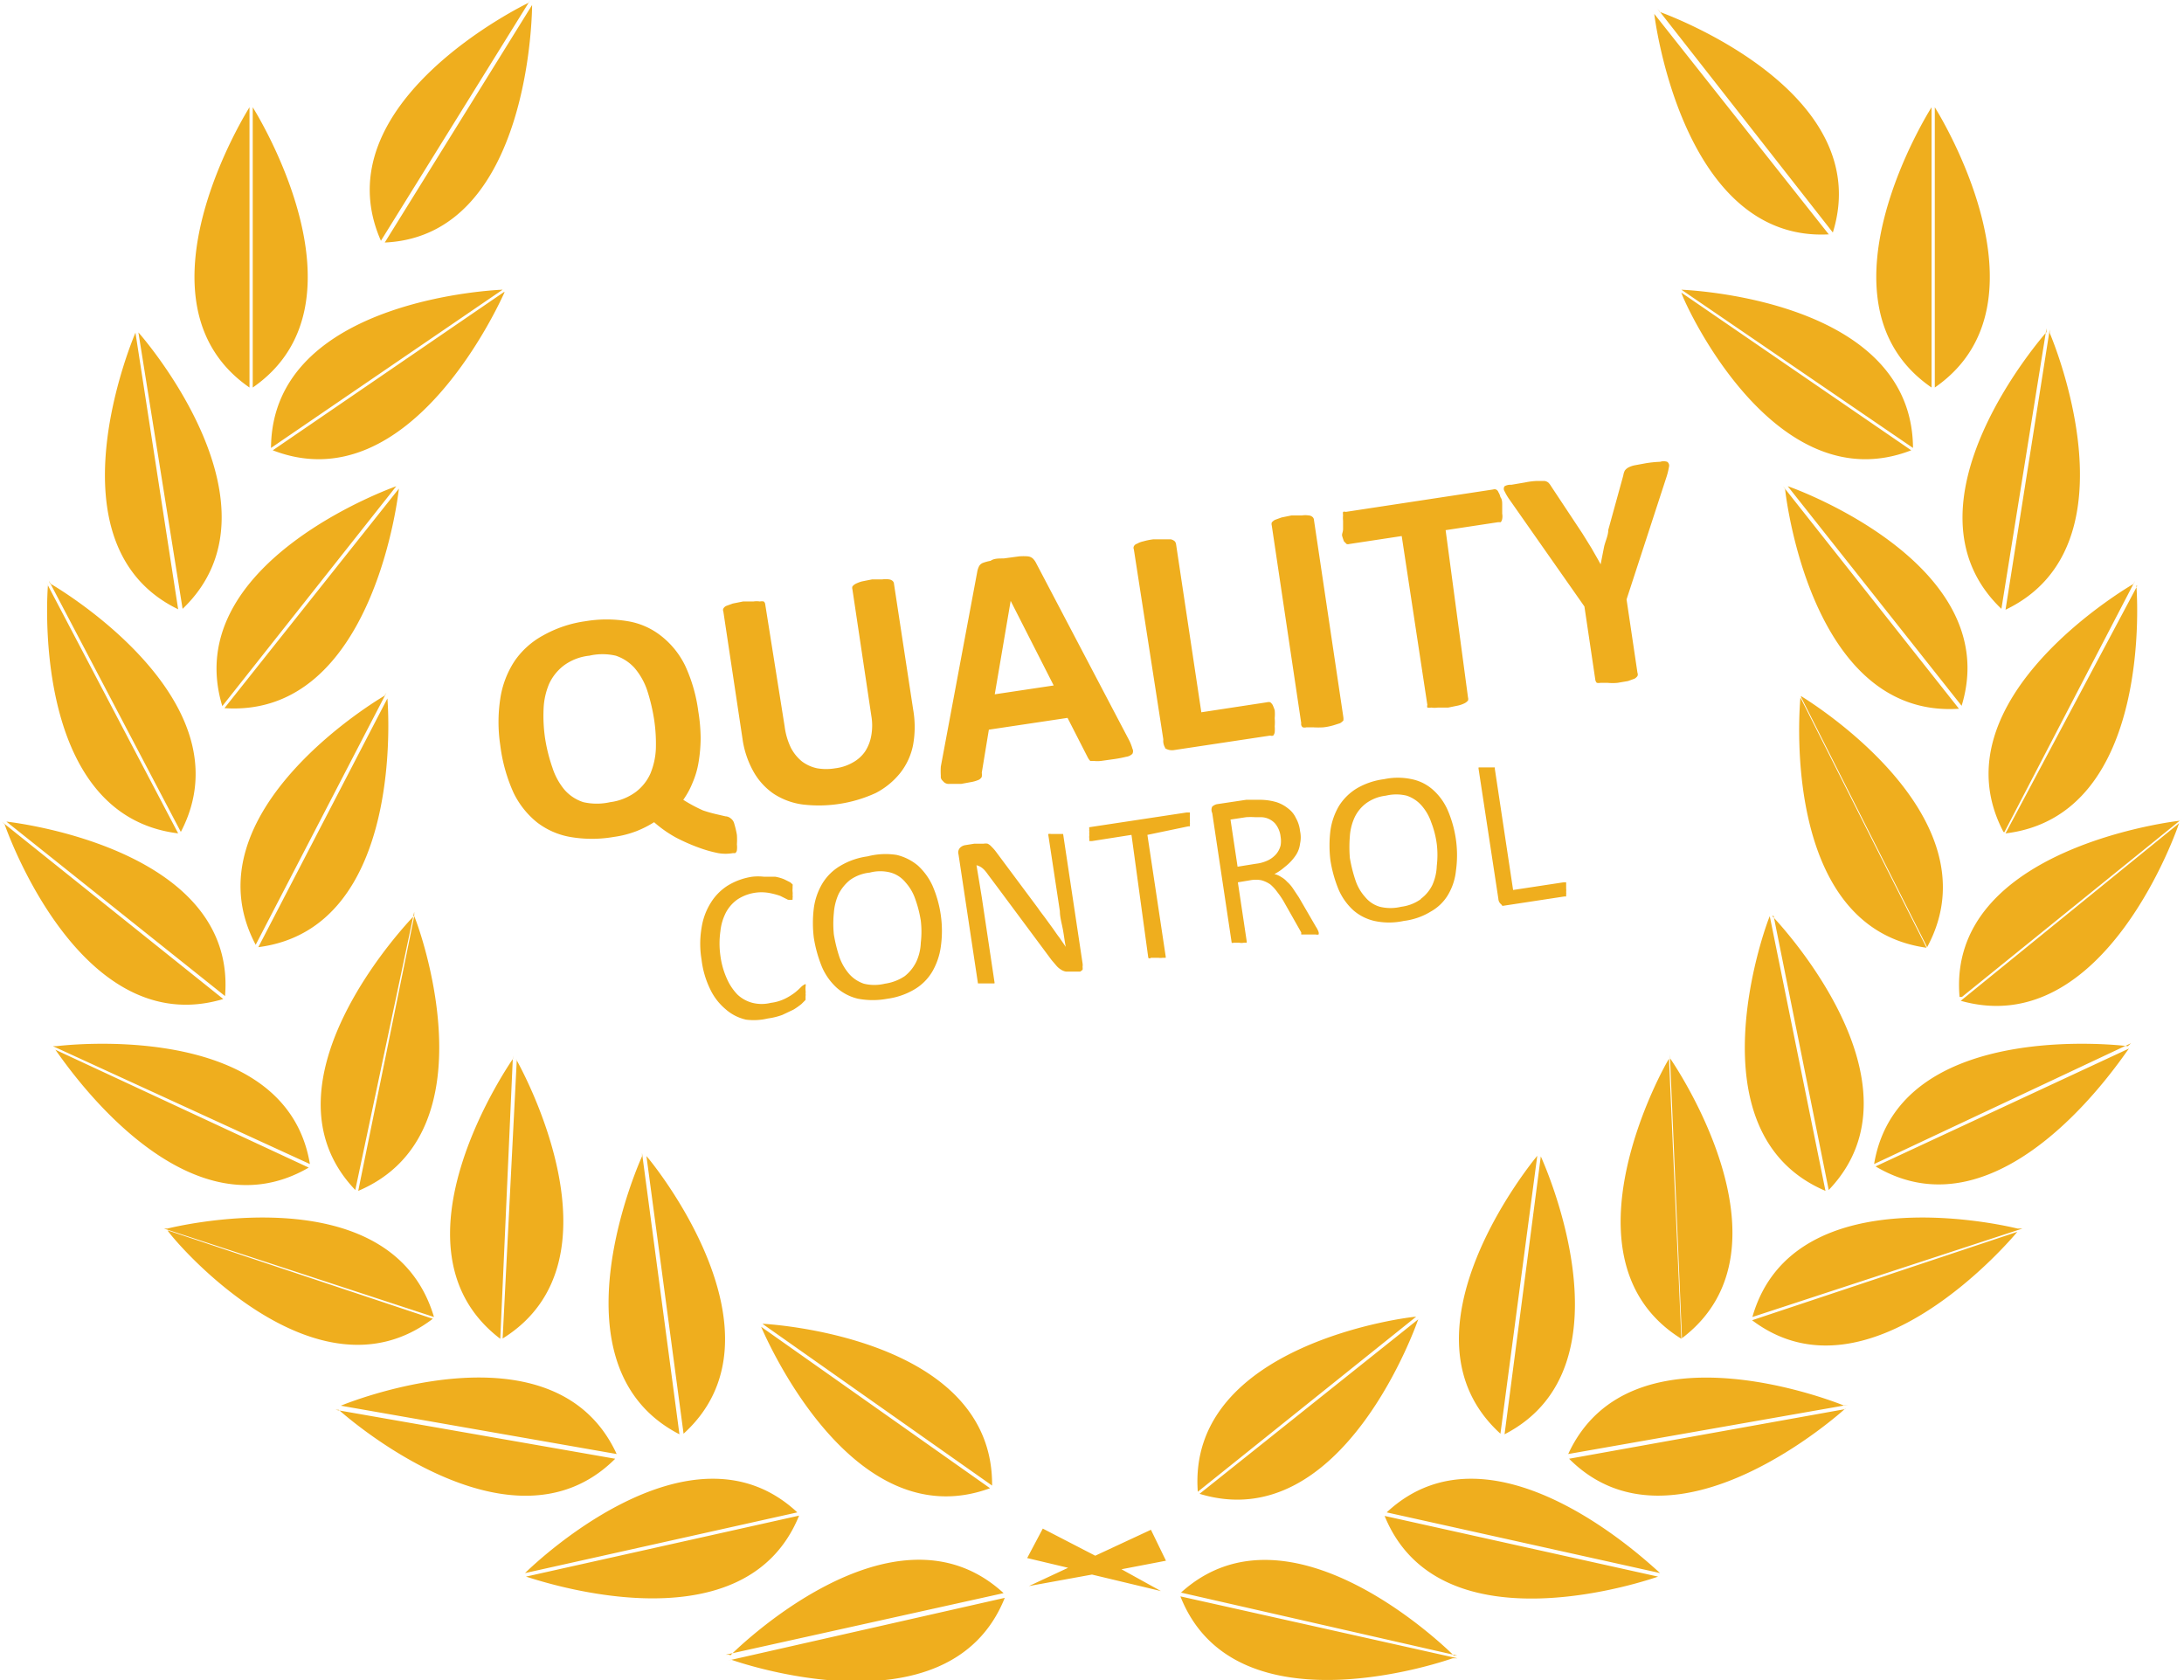 <?xml version="1.0" standalone="no"?>
<svg version="1.1" preserveAspectRatio="xMidYMid meet" viewBox="0 0 74 57.01" class="ng-element" data-id="68feb8d9849247119a75869640cf9924" style="mix-blend-mode: normal; overflow: visible; width: 195px; height: 150px; filter: none;" xmlns="http://www.w3.org/2000/svg"><title>pricing-lavra-v01</title><path d="M56.28,14.91l5.86,7.48C63.63,17.6,56.53,15,56.28,14.91ZM45.49,32.69a1.89,1.89,0,0,0,.06.18l.09.09a.15.15,0,0,0,.09,0l1.78-.27.87,5.73a.14.14,0,0,0,0,.09.32.32,0,0,0,.13,0,.8.8,0,0,0,.23,0l.35,0,.34-.07a1,1,0,0,0,.22-.08.35.35,0,0,0,.11-.09.18.18,0,0,0,0-.1L49,32.49l1.78-.27s.06,0,.09,0a.23.23,0,0,0,.05-.11.51.51,0,0,0,0-.18c0-.08,0-.17,0-.28s0-.2-.06-.28a.54.54,0,0,0-.07-.17.15.15,0,0,0-.08-.09.16.16,0,0,0-.1,0l-5,.76a.13.13,0,0,0-.09,0,.28.28,0,0,0,0,.11.92.92,0,0,0,0,.19c0,.08,0,.17,0,.28S45.47,32.62,45.49,32.69ZM56.28,14.91l-.09-.11.08.11Zm9.21,12.74V18.14S61.27,24.75,65.49,27.65ZM49.06,44.9a2,2,0,0,0,.29-.85,3.81,3.81,0,0,0,0-1.06,3.93,3.93,0,0,0-.28-1,2,2,0,0,0-.5-.69,1.54,1.54,0,0,0-.72-.36,2.25,2.25,0,0,0-.94,0,2.44,2.44,0,0,0-.92.31,1.84,1.84,0,0,0-.61.6,2.26,2.26,0,0,0-.29.84,4.14,4.14,0,0,0,0,1,4.42,4.42,0,0,0,.28,1,2.06,2.06,0,0,0,.5.7,1.65,1.65,0,0,0,.71.36,2.35,2.35,0,0,0,1,0,2.28,2.28,0,0,0,.92-.32A1.57,1.57,0,0,0,49.06,44.9Zm-.9.11a1.45,1.45,0,0,1-.67.26,1.53,1.53,0,0,1-.72,0,1,1,0,0,1-.5-.33,1.59,1.59,0,0,1-.33-.57,5,5,0,0,1-.19-.76,4.51,4.51,0,0,1,0-.73,1.83,1.83,0,0,1,.16-.64,1.29,1.29,0,0,1,.39-.48,1.41,1.41,0,0,1,.67-.26,1.5,1.5,0,0,1,.71,0,1.16,1.16,0,0,1,.5.33,1.68,1.68,0,0,1,.33.57,3.2,3.2,0,0,1,.19.74,3.1,3.1,0,0,1,0,.74,1.72,1.72,0,0,1-.15.65A1.29,1.29,0,0,1,48.16,45ZM43.93,43.5a.91.91,0,0,0,.13-.37,1,1,0,0,0,0-.43,1.14,1.14,0,0,0-.14-.44.86.86,0,0,0-.27-.33,1.22,1.22,0,0,0-.39-.21,2,2,0,0,0-.51-.08l-.22,0-.3,0-1,.15a.37.37,0,0,0-.15.08.25.25,0,0,0,0,.22l.66,4.4a.05.05,0,0,0,0,0,.06.06,0,0,0,.06,0H42a.39.39,0,0,0,.15,0l.1,0a.1.1,0,0,0,0,0,0,0,0,0,0,0-.05l-.3-2,.42-.07a1,1,0,0,1,.38,0,1,1,0,0,1,.3.14,1.39,1.39,0,0,1,.23.25,3,3,0,0,1,.22.32l.6,1.06,0,.07.06,0h.26l.17,0a.19.19,0,0,0,.1,0,.07.07,0,0,0,0,0v0a.16.16,0,0,0,0-.08.73.73,0,0,0-.09-.18l-.58-1-.2-.3a1.14,1.14,0,0,0-.2-.23.74.74,0,0,0-.2-.16.67.67,0,0,0-.23-.1,1.8,1.8,0,0,0,.35-.24A1.68,1.68,0,0,0,43.93,43.5Zm-.53-.31a.74.74,0,0,1-.14.28.88.88,0,0,1-.28.22,1.29,1.29,0,0,1-.42.12l-.62.1-.24-1.6.53-.08a2.39,2.39,0,0,1,.31,0h.21a.66.66,0,0,1,.46.21.84.84,0,0,1,.19.45A.91.91,0,0,1,43.4,43.19Zm10.31-8.11.37,2.49a.19.19,0,0,0,.05.1.32.32,0,0,0,.13,0h.23a1.7,1.7,0,0,0,.35,0l.35-.06.22-.08a.3.3,0,0,0,.1-.09.14.14,0,0,0,0-.11l-.37-2.49,1.36-4.17a2.51,2.51,0,0,0,.08-.33.16.16,0,0,0-.06-.17.4.4,0,0,0-.24,0,3.83,3.83,0,0,0-.49.05l-.38.07a.79.79,0,0,0-.22.08.36.36,0,0,0-.11.1.5.5,0,0,0-.05.16l-.51,1.85c0,.18-.09.36-.14.56l-.12.61h0c-.1-.19-.21-.37-.31-.55l-.31-.5L52.58,31a.62.62,0,0,0-.09-.12.26.26,0,0,0-.14-.06H52.1a2.4,2.4,0,0,0-.4.05l-.47.08A.41.41,0,0,0,51,31a.15.15,0,0,0,0,.17,1.92,1.92,0,0,0,.18.3ZM48.07,59.27l.1-.08-7.52,6C45.54,66.68,48.07,59.27,48.07,59.27ZM48,59.18c-.19,0-7.78.91-7.41,5.94Zm14-36.73h0l-6-7.58.08.1S57,22.77,62.05,22.45ZM16.92,59.93h0l.43-9.62,0,.12S12.85,56.83,16.92,59.93ZM44.15,39.18a.27.27,0,0,0,.13,0h.22a2.81,2.81,0,0,0,.36,0,2,2,0,0,0,.34-.07l.22-.07a.53.53,0,0,0,.11-.09.43.43,0,0,0,0-.11l-1-6.71a.14.14,0,0,0-.05-.09.22.22,0,0,0-.13-.05.73.73,0,0,0-.22,0l-.36,0-.34.07-.22.08a.35.35,0,0,0-.11.09.18.18,0,0,0,0,.1l1,6.71A.14.14,0,0,0,44.15,39.18ZM14.06,45.47l0,.12h0ZM65.6,18.14v9.51C69.8,24.75,65.6,18.14,65.6,18.14ZM13.48,31.08l.08-.1-6,7.55C12.67,38.87,13.48,31.08,13.48,31.08Zm-6,7.39L13.39,31S6,33.59,7.49,38.47Zm10,12v0h0L17,59.92C21.27,57.27,17.6,50.69,17.45,50.43ZM9.14,29.7,17,24.33S9.17,24.59,9.14,29.7ZM17,24.33h0l.11-.07ZM32.16,41.1l.4,0,.38-.07a1.15,1.15,0,0,0,.22-.07.24.24,0,0,0,.1-.1.57.57,0,0,0,0-.14l.24-1.46,2.67-.4.69,1.35a.52.52,0,0,0,.08.11s.06,0,.12,0a1,1,0,0,0,.25,0l.43-.06a4,4,0,0,0,.42-.08.37.37,0,0,0,.21-.1.19.19,0,0,0,0-.18,1.54,1.54,0,0,0-.12-.3l-3.15-6a.58.58,0,0,0-.11-.15.3.3,0,0,0-.16-.07,1.72,1.72,0,0,0-.31,0l-.52.07c-.18,0-.33,0-.44.08a1.51,1.51,0,0,0-.26.07.25.25,0,0,0-.13.11.67.67,0,0,0-.06.17l-1.24,6.63a2.36,2.36,0,0,0,0,.32.18.18,0,0,0,.07.17A.24.24,0,0,0,32.16,41.1Zm2.08-6.21h0l1.46,2.87-2,.3Zm5.24,5a.44.44,0,0,0,.32.06l3.25-.49a.14.14,0,0,0,.1,0,.23.23,0,0,0,.05-.11,1.21,1.21,0,0,0,0-.2,1.67,1.67,0,0,0,0-.28,1.46,1.46,0,0,0,0-.27,1.71,1.71,0,0,0-.07-.18.36.36,0,0,0-.08-.09.2.2,0,0,0-.11,0l-2.23.34-.86-5.72a.19.19,0,0,0-.05-.09.32.32,0,0,0-.13-.06h-.23l-.35,0a2.15,2.15,0,0,0-.35.07.71.71,0,0,0-.21.08.17.17,0,0,0-.11.09.12.12,0,0,0,0,.1l1,6.45A.45.45,0,0,0,39.48,39.87ZM13.06,38l-.07.11s-6.77,3.92-4.37,8.45Zm4-13.6h0L9.2,29.78C13.93,31.61,17,24.54,17.06,24.43Zm0,0h0l.1-.07ZM33.48,44.19l.3.4,1.85,2.49.18.21a.71.71,0,0,0,.15.12.44.44,0,0,0,.16.06h.17l.21,0,.1,0,.08-.06a.31.31,0,0,0,0-.1.41.41,0,0,0,0-.12l-.66-4.39a.13.13,0,0,0,0,0l0,0h-.1l-.15,0-.16,0a.19.19,0,0,0-.09,0,.08.08,0,0,0,0,.05.07.07,0,0,0,0,0l.39,2.57c0,.2.06.4.1.61s.06.41.1.6h0l-.22-.32c-.08-.1-.15-.21-.23-.32l-.24-.33c-.08-.11-.17-.22-.25-.34l-1.43-1.92a1.38,1.38,0,0,0-.15-.17.41.41,0,0,0-.13-.1.33.33,0,0,0-.14,0H33l-.31.05a.32.32,0,0,0-.17.09.23.23,0,0,0-.05.22l.66,4.38a.08.08,0,0,0,0,0l.06,0h.1l.15,0,.15,0,.1,0s0,0,0,0a.11.11,0,0,0,0-.05l-.43-2.87-.09-.55-.09-.54h0C33.28,43.91,33.38,44.05,33.48,44.19Zm26.6,1.39,0-.13,0,.12Zm1.81,9.33L60,45.59C59.89,45.81,57.25,52.94,61.89,54.91ZM60,45.47l0,.12h0Zm.13.11L62,54.88C65.46,51.27,60.28,45.79,60.08,45.58Zm1-7.46h0Zm-.15-.06.06.11h0Zm.06.11s-.78,7.79,4.28,8.49Zm5.48,10.16h0l7.49-6.06-.1.08S66,43.23,66.44,48.33ZM50.86,63.15h0l1.25-9.43C52,53.85,47.12,59.75,50.86,63.15Zm10.2-25,4.28,8.49C67.78,42.13,61.07,38.13,61.06,38.12ZM50.93,45.24l2.1-.32.06,0,0-.06a.28.28,0,0,0,0-.09.53.53,0,0,0,0-.12l0-.13,0-.08-.05,0H53l-1.71.26-.62-4.11s0,0,0-.05l-.05,0h-.26l-.15,0-.09,0a.11.11,0,0,0,0,0,.13.13,0,0,0,0,.06l.67,4.4a.25.25,0,0,0,.1.19A.26.26,0,0,0,50.93,45.24Zm1.3,8.5L51,63.17C55.49,60.86,52.28,53.85,52.23,53.74Zm10.3,8.46s-7.23-3-9.37,1.64l9.5-1.67ZM64.8,29.78h0L57,24.43C57,24.55,60.08,31.61,64.8,29.78Zm3.06,5.38h0l1.53-9.52,0,.13S64.17,31.63,67.86,35.16ZM72.15,50S64.38,49,63.54,54l8.72-4.1ZM60.45,31l.07.1s.81,7.79,5.9,7.45ZM57,59.93l-.42-9.5C56.46,50.59,52.69,57.25,57,59.93Zm11.41-3.74s-7.59-1.94-9,3l9.16-3Zm-.41-21c4.61-2.2,1.5-9.39,1.5-9.39l0-.12Zm4.47-.81L68,42.78C73.06,42.17,72.45,34.47,72.44,34.37Zm-4.51,8.36L72.4,34.2l-.05.11S65.55,38.2,67.93,42.73Zm4.51-8.36ZM60.61,31Zm-4,19.28.41,9.63c4.08-3.09-.41-9.51-.41-9.51Zm4-19.28,5.9,7.45C68,33.6,60.65,31,60.61,31Zm5.81,7.51ZM56.9,24.27l.1.06h0Zm.1.06h0l7.86,5.37C64.83,24.61,57.09,24.34,57,24.33ZM21.88,53.72h0l0-.13ZM1.69,50l.13.06h0Zm23,20.65h0l-.12,0L34,68.56C30.24,65.1,24.73,70.67,24.73,70.67ZM39,66.41l-1.89.88-1.78-.92-.53,1,1.39.33-1.33.62L37,67.93l2.34.56L38,67.75l1.51-.29Zm10.27,4.36.13,0L40,68.67C41.87,73.42,49.24,70.77,49.24,70.77Zm-9-28.23.05,0,0-.06a.19.19,0,0,0,0-.08.62.62,0,0,0,0-.13s0-.08,0-.12a.59.59,0,0,0,0-.08l-.05,0h-.06l-3.3.5,0,0a.07.07,0,0,0,0,.06.22.22,0,0,0,0,.09.53.53,0,0,0,0,.12.37.37,0,0,0,0,.12l0,.08a.1.1,0,0,0,0,0H37l1.34-.21L38.91,47l0,0A.06.06,0,0,0,39,47h.25a.46.46,0,0,0,.15,0l.1,0a.12.12,0,0,0,0-.05v0l-.62-4.12Zm-.26,26Zm0,0,9.39,2.14-.12,0S43.76,65.11,40,68.56ZM27.06,65.93,17.79,68C17.86,68,25.15,70.64,27.06,65.93ZM14.63,59.25l-9-3C5.76,56.5,10.63,62.3,14.63,59.25Zm-9-3.06-.12,0,9.16,3C13.21,54.25,5.62,56.19,5.62,56.19ZM17.76,67.88,27,65.82C23.33,62.39,17.87,67.77,17.76,67.88ZM10.42,54.12h0l-8.6-4C2,50.33,6.09,56.64,10.42,54.12ZM20.82,64h0l-9.49-1.66.11,0S17.23,67.59,20.82,64Zm-3.06,3.93h0l-.12,0Zm7,2.89s7.38,2.65,9.28-2.1l-9.4,2.13ZM68.4,56.3l-9,3C63.36,62.29,68.22,56.52,68.4,56.3Zm3.79-6.22-8.6,4C67.92,56.65,72,50.3,72.19,50.08ZM68.4,56.3l.14,0-.13,0ZM1.86,50l-.12,0L10.46,54C9.63,49,1.86,50,1.86,50Zm72-7.54h0l.11-.08Zm0,0-7.38,6C71.4,49.85,73.89,42.45,73.89,42.43ZM56.21,68l-9.28-2.06C48.82,70.59,56,68.07,56.21,68Zm16-17.92.12,0-.12,0ZM62.55,62.31l.13,0-.13,0ZM56.21,68l.12,0-.11,0ZM47,65.82Zm9.28,2.06.12,0-.12,0ZM47,65.82l9.28,2.06C56.12,67.77,50.67,62.39,47,65.82Zm15.59-3.51L53.19,64C56.76,67.58,62.5,62.35,62.55,62.31Zm9.64-12.23ZM7.52,48.4h0L0,42.38l.1.09S2.62,49.87,7.52,48.4ZM26,49.06a2.34,2.34,0,0,0,.49-.12l.38-.18a2.43,2.43,0,0,0,.27-.19l.14-.14,0-.07s0,0,0-.06a.22.22,0,0,0,0-.08.45.45,0,0,0,0-.11.83.83,0,0,1,0-.13.19.19,0,0,0,0-.09s0,0,0,0h0a.51.51,0,0,0-.14.09,2.41,2.41,0,0,1-.22.2,2,2,0,0,1-.34.21,1.51,1.51,0,0,1-.48.14,1.28,1.28,0,0,1-.62,0,1.17,1.17,0,0,1-.51-.28,1.82,1.82,0,0,1-.36-.54,2.76,2.76,0,0,1-.22-.78,2.93,2.93,0,0,1,0-.83,1.78,1.78,0,0,1,.19-.64,1.28,1.28,0,0,1,.39-.44,1.49,1.49,0,0,1,1.07-.22,2.58,2.58,0,0,1,.38.1l.26.13a.47.47,0,0,0,.16,0s0,0,0,0,0,0,0-.06a.22.22,0,0,0,0-.09.57.57,0,0,0,0-.12.52.52,0,0,1,0-.11l0-.08a.16.16,0,0,0,0-.06l-.08-.07-.2-.1a1.4,1.4,0,0,0-.31-.09l-.38,0a1.82,1.82,0,0,0-.4,0,2.22,2.22,0,0,0-.83.3,1.82,1.82,0,0,0-.58.59,2.21,2.21,0,0,0-.31.85,3.21,3.21,0,0,0,0,1.07,3.1,3.1,0,0,0,.29,1,2,2,0,0,0,.52.68,1.56,1.56,0,0,0,.7.36A2.06,2.06,0,0,0,26,49.06ZM23,63.17l-1.27-9.55v.12S18.47,60.84,23,63.17Zm2.63-3.73.11.07h0ZM33.54,65h0l-7.77-5.48C25.82,59.61,28.77,66.75,33.54,65Zm-7.71-5.57-.1-.07,7.88,5.55C33.65,59.8,25.83,59.42,25.83,59.42ZM11.34,62.17l.13,0h0Zm10.54-8.44,1.26,9.42C26.88,59.76,22,53.85,21.88,53.73ZM13.09,38.2,8.71,46.64C13.7,46,13.11,38.44,13.09,38.2ZM14,45.44l0,.13S8.48,51.2,12,54.88Zm-.87-7.24h0l.06-.12Zm7.74,25.64c-2.13-4.63-9.32-1.66-9.36-1.64ZM14,45.59l-1.9,9.32C16.75,52.94,14.12,45.83,14,45.59ZM11.47,62.2ZM29.38,43.56a2.44,2.44,0,0,0-.92.32,1.75,1.75,0,0,0-.61.6,2.2,2.2,0,0,0-.29.84,4.06,4.06,0,0,0,0,1,4.42,4.42,0,0,0,.28,1,2.06,2.06,0,0,0,.5.7,1.65,1.65,0,0,0,.72.37,2.7,2.7,0,0,0,1,0,2.44,2.44,0,0,0,.92-.32,1.72,1.72,0,0,0,.6-.6,2.31,2.31,0,0,0,.29-.85,3.8,3.8,0,0,0,0-1.06,3.89,3.89,0,0,0-.28-1,2.12,2.12,0,0,0-.5-.69,1.75,1.75,0,0,0-.72-.36A2.44,2.44,0,0,0,29.38,43.56ZM31,45a4,4,0,0,1,.19.74,3.18,3.18,0,0,1,0,.75,1.67,1.67,0,0,1-.15.64,1.41,1.41,0,0,1-.39.49,1.61,1.61,0,0,1-.68.26,1.5,1.5,0,0,1-.71,0,1.16,1.16,0,0,1-.5-.33,1.78,1.78,0,0,1-.33-.57,5.1,5.1,0,0,1-.19-.77,3.6,3.6,0,0,1,0-.73,1.88,1.88,0,0,1,.16-.64,1.48,1.48,0,0,1,.39-.48,1.4,1.4,0,0,1,.67-.25,1.38,1.38,0,0,1,.71,0,1,1,0,0,1,.5.33A1.63,1.63,0,0,1,31,45ZM25.5,40.66a2.24,2.24,0,0,0,.69.77,2.37,2.37,0,0,0,1,.37,4.63,4.63,0,0,0,2.47-.39,2.59,2.59,0,0,0,.84-.69,2.23,2.23,0,0,0,.43-.95,3.43,3.43,0,0,0,0-1.2l-.65-4.26a.14.14,0,0,0-.05-.1.23.23,0,0,0-.12-.05.75.75,0,0,0-.22,0l-.35,0-.35.07a1.17,1.17,0,0,0-.21.08.35.35,0,0,0-.11.09.17.17,0,0,0,0,.1l.64,4.28a1.94,1.94,0,0,1,0,.68,1.45,1.45,0,0,1-.21.54,1.22,1.22,0,0,1-.41.37,1.58,1.58,0,0,1-.6.2,1.83,1.83,0,0,1-.62,0,1.31,1.31,0,0,1-.51-.23,1.48,1.48,0,0,1-.38-.47,2.35,2.35,0,0,1-.21-.72L25.91,35a.14.14,0,0,0-.05-.09.32.32,0,0,0-.13,0,.73.73,0,0,0-.22,0l-.35,0-.35.07-.22.08a.22.22,0,0,0-.1.09.12.12,0,0,0,0,.1l.65,4.32A3.17,3.17,0,0,0,25.5,40.66ZM4.64,25.78l1.5,9.38C9.76,31.7,4.84,26,4.64,25.78Zm0,0,0-.13,0,.13Zm-3,8.53L1.6,34.2l4.48,8.53C8.45,38.2,1.66,34.31,1.66,34.31ZM.16,42.38h0l-.1-.08,7.52,6C8,43.21.16,42.38.16,42.38Zm5.83.4L1.51,34.25l.06.11S.91,42.17,6,42.78Zm0-7.6L4.54,25.79C4.48,25.93,1.47,33,6,35.18ZM17.4,36.94a3.17,3.17,0,0,0-.48,1.27,5.26,5.26,0,0,0,0,1.58,5.59,5.59,0,0,0,.45,1.61,2.93,2.93,0,0,0,.79,1,2.58,2.58,0,0,0,1.13.5,4.33,4.33,0,0,0,1.48,0,3.42,3.42,0,0,0,.78-.2,3.59,3.59,0,0,0,.59-.3,4.12,4.12,0,0,0,.74.52,6.27,6.27,0,0,0,.77.34,4.34,4.34,0,0,0,.67.19,1.46,1.46,0,0,0,.49,0l.08,0a.14.14,0,0,0,.06-.1.85.85,0,0,0,0-.2,2.36,2.36,0,0,0,0-.32,3.1,3.1,0,0,0-.09-.38.32.32,0,0,0-.12-.18.3.3,0,0,0-.18-.07l-.3-.07A4.45,4.45,0,0,1,23.8,42a5.12,5.12,0,0,1-.67-.36,2.78,2.78,0,0,0,.32-.59,2.92,2.92,0,0,0,.2-.69,5.2,5.2,0,0,0,.07-.81,5.9,5.9,0,0,0-.08-.91,5.33,5.33,0,0,0-.45-1.56,2.89,2.89,0,0,0-.81-1,2.47,2.47,0,0,0-1.13-.5,4.32,4.32,0,0,0-1.44,0,4.07,4.07,0,0,0-1.45.49A2.77,2.77,0,0,0,17.4,36.94Zm1.18.76a1.66,1.66,0,0,1,.5-.62,1.77,1.77,0,0,1,.86-.33,2,2,0,0,1,.9,0,1.49,1.49,0,0,1,.64.42,2.31,2.31,0,0,1,.42.74,6.38,6.38,0,0,1,.24,1,5.54,5.54,0,0,1,.06,1,2.47,2.47,0,0,1-.19.85,1.6,1.6,0,0,1-.5.62,1.87,1.87,0,0,1-.86.34,2.07,2.07,0,0,1-.91,0,1.43,1.43,0,0,1-.64-.42,2.24,2.24,0,0,1-.41-.75,5.67,5.67,0,0,1-.25-1,5.24,5.24,0,0,1-.05-1A2.41,2.41,0,0,1,18.58,37.7ZM24,29.93ZM18,14.67h0l-5,8.06C18,22.5,18,14.68,18,14.67ZM8.52,18.14h0v9.51C12.72,24.75,8.52,18.14,8.52,18.14Zm9.42-3.64-.07.1s-7.07,3.38-5,8.07ZM8.41,27.65V18.14S4.21,24.75,8.41,27.65Z" transform="translate(0 -14.5)" style="fill: rgb(239, 174, 30); stroke-width: 0px;" vector-effect="non-scaling-stroke"/></svg>